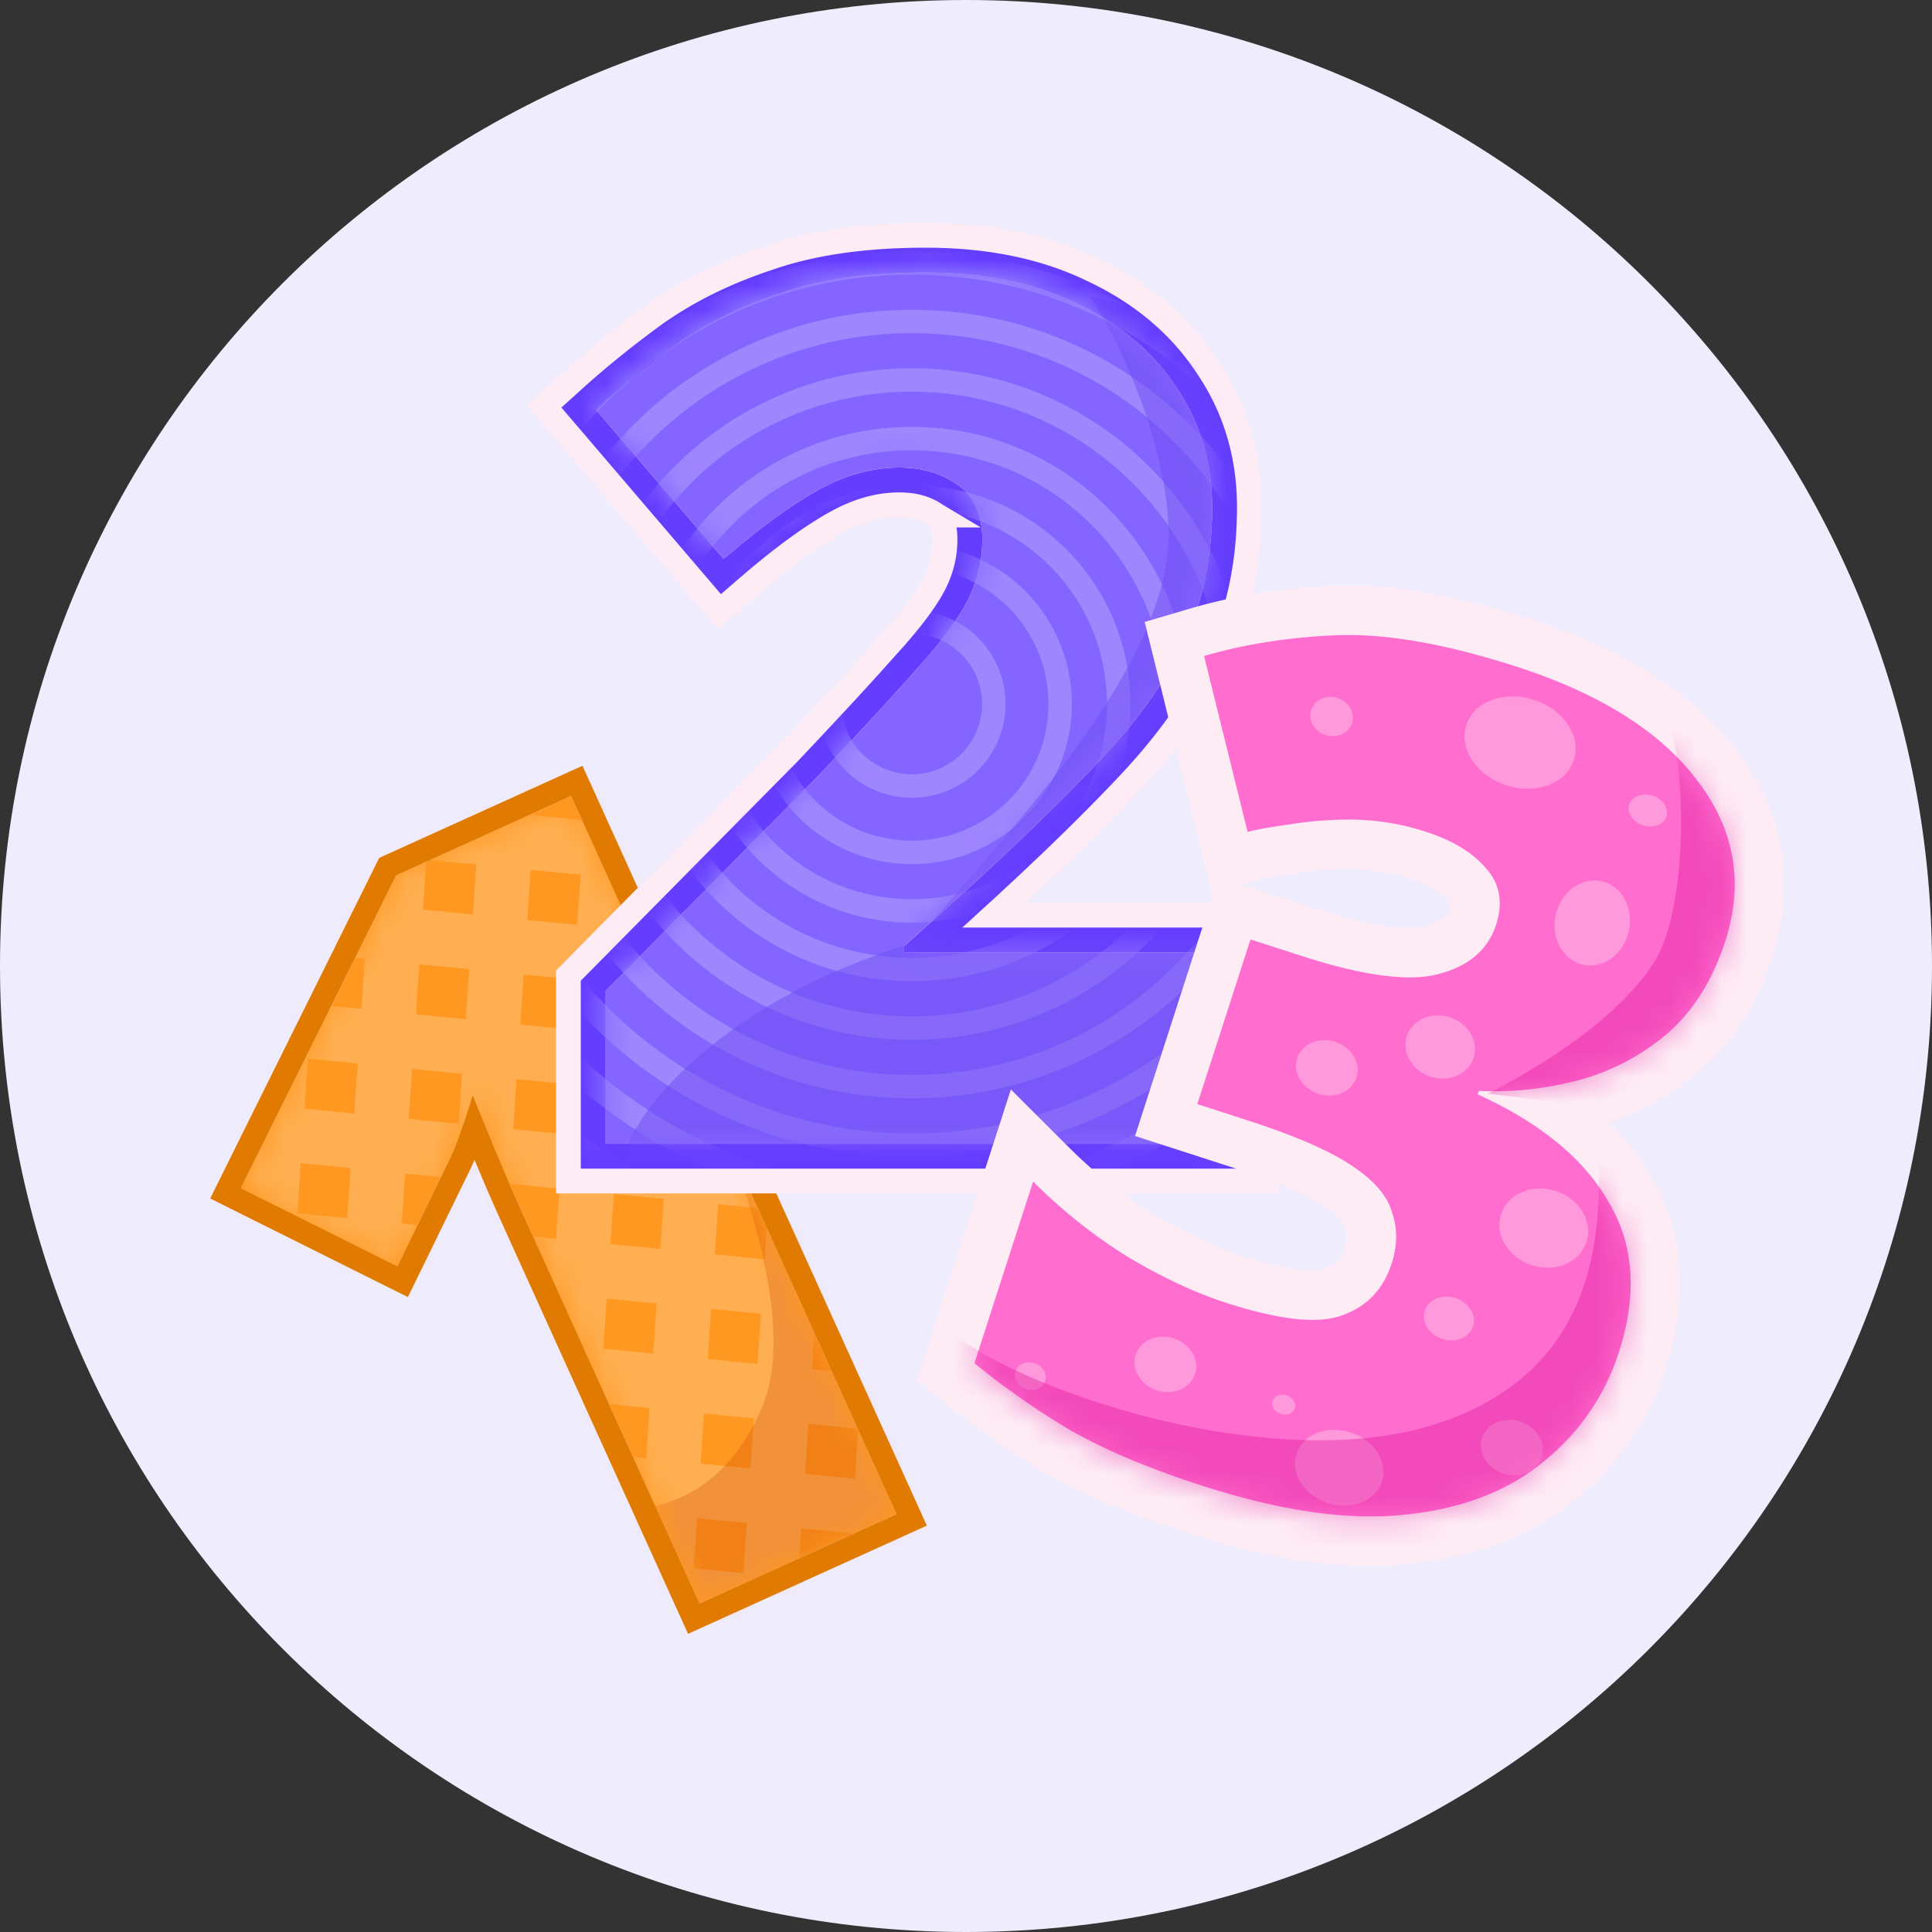 <?xml version="1.0" encoding="UTF-8"?>
<svg data-bbox="-12.362 0 90.362 88.843" viewBox="0 0 78 78" height="78" width="78" xmlns="http://www.w3.org/2000/svg" data-type="ugc">
    <rect x="0" y="0" width="78" height="78" fill="#333333" stroke="none"/>
    <g>
        <path fill="#EFECFE" d="M78 39c0 21.54-17.46 39-39 39S0 60.54 0 39 17.46 0 39 0s39 17.46 39 39z"/>
        <path fill="#FF9820" d="m36.198 61.133-7.96 3.608-6.497-14.336-.662-1.462a83.629 83.629 0 0 1-1.027-2.374c-.366-.879-.688-1.662-.968-2.352a22.335 22.335 0 0 1-.496 1.498c-.136.42-.297.82-.485 1.199l-2.056 4.212-6.325-3.155 6.269-12.632 7.066-3.202 13.141 28.996Z"/>
        <mask height="33" width="28" y="32" x="9" maskUnits="userSpaceOnUse" style="mask-type:alpha" id="99ef14d6-8907-447a-b8f5-870ec402714f" fill="none">
            <path fill="#FF9820" d="m36.198 61.133-7.96 3.608-6.497-14.336-.662-1.462a83.629 83.629 0 0 1-1.027-2.374c-.366-.879-.688-1.662-.968-2.352a22.335 22.335 0 0 1-.496 1.498c-.136.42-.297.82-.485 1.199l-2.056 4.212-6.325-3.155 6.269-12.632 7.066-3.202 13.141 28.996Z"/>
        </mask>
        <g mask="url(#99ef14d6-8907-447a-b8f5-870ec402714f)">
            <path fill="#FFAF51" d="m-12.362 65.811.216-2.196 49.254 4.847-.216 2.196-49.254-4.847z"/>
            <path fill="#FFAF51" d="m-9.517 61.84.216-2.197 49.254 4.847-.216 2.196-49.254-4.847z"/>
            <path fill="#FFAF51" d="m-6.671 57.867.216-2.196 49.254 4.847-.216 2.196-49.254-4.847z"/>
            <path fill="#FFAF51" d="m-3.825 53.895.216-2.196 49.254 4.847-.216 2.196-49.254-4.847z"/>
            <path fill="#FFAF51" d="m-.98 49.923.217-2.196 49.254 4.847-.216 2.196-49.254-4.847z"/>
            <path fill="#FFAF51" d="m1.866 45.951.216-2.196 49.254 4.847-.216 2.196-49.254-4.847z"/>
            <path fill="#FFAF51" d="m4.712 41.98.216-2.197 49.254 4.847-.216 2.196-49.254-4.847z"/>
            <path fill="#FFAF51" d="m7.558 38.008.216-2.196 49.254 4.847-.216 2.196-49.254-4.847z"/>
            <path fill="#FFAF51" d="m10.403 34.035.216-2.196 49.254 4.847-.216 2.196-49.254-4.847z"/>
            <path fill="#FFAF51" d="m11.55 22.978 2.203.149-3.338 49.379-2.202-.149 3.338-49.38z"/>
            <path fill="#FFAF51" d="m15.608 25.7 2.202.149-3.338 49.379-2.202-.149 3.338-49.38z"/>
            <path fill="#FFAF51" d="m19.666 28.424 2.202.149-3.338 49.379-2.202-.149 3.338-49.38z"/>
            <path fill="#FFAF51" d="m23.722 31.147 2.202.149-3.338 49.379-2.202-.149 3.338-49.38z"/>
            <path fill="#FFAF51" d="m27.78 33.869 2.202.149-3.338 49.379-2.202-.149 3.338-49.38z"/>
            <path fill="#FFAF51" d="m31.837 36.592 2.202.149L30.7 86.12l-2.202-.149 3.338-49.38z"/>
            <path fill="#FFAF51" d="m35.894 39.315 2.202.149-3.338 49.379-2.202-.149 3.338-49.38z"/>
            <path fill-opacity=".3" fill="#CF4B00" d="M30.743 56.874c1.756-4.013-1.657-11.939-3.754-16.172l10.057 19.036-.5 1.657-9.49 4.3-2.084-4.596c1.078-.25 4.015-.211 5.771-4.225Z"/>
        </g>
        <path fill="#E17A00" d="m37.419 61.593-9.64 4.369-7.54-16.638a84.408 84.408 0 0 1-1.08-2.5 9.44 9.44 0 0 1-.228.497l-.001.002-2.462 5.044-7.982-3.981 6.824-13.751 8.206-3.719L37.42 61.593ZM18.103 46.914a8.8 8.8 0 0 0 .485-1.199l.053-.143c.146-.399.293-.85.443-1.354a258.79 258.79 0 0 0 .968 2.351c.365.879.708 1.67 1.027 2.374l7.16 15.798 7.959-3.607-13.141-28.997-7.066 3.203L9.72 47.97l6.326 3.155 2.056-4.212Z" clip-rule="evenodd" fill-rule="evenodd"/>
        <path stroke="#FEECF5" fill="#643EFF" d="M50.623 47.68h.5V36.948H40.14c2.177-1.988 4.004-3.767 5.474-5.335 1.57-1.673 2.774-3.374 3.57-5.109.85-1.812 1.257-3.83 1.257-6.025 0-2.096-.565-4.01-1.712-5.696-1.105-1.673-2.652-2.958-4.58-3.87C42.185 9.95 39.911 9.5 37.375 9.5c-2.404 0-4.52.286-6.31.904-1.704.558-3.23 1.3-4.563 2.236l-.005.003-.005.004-.005.004c-1.21.874-2.355 1.8-3.433 2.777l-.724.655-.36.327.316.369 6.44 7.533.327.382.38-.328.764-.66c1.382-1.194 2.56-2.047 3.54-2.595.91-.508 1.76-.731 2.57-.731.644 0 1.109.157 1.468.408l.01.006h-.001l.01.007.009.006a.627.627 0 0 1 .232.273c.063.139.118.357.118.71 0 .6-.137 1.18-.424 1.755-.298.596-.888 1.416-1.855 2.477l.37.337-.37-.337-.006.006-.005.006-.005.006c-.953 1.08-2.295 2.534-4.034 4.37l-8.732 8.832-.144.146v8.293h27.674ZM36 38.453v.5h13.116v6.724H24.954v-5.464l8.308-8.404.008-.008c1.748-1.846 3.112-3.323 4.09-4.43 1.014-1.114 1.745-2.091 2.163-2.928a5.87 5.87 0 0 0 .636-2.653c0-1.15-.385-2.076-1.238-2.647-.743-.518-1.622-.767-2.614-.767-1.198 0-2.383.335-3.547.986-1.04.581-2.204 1.418-3.49 2.501l-4.507-5.272a38.051 38.051 0 0 1 2.896-2.312c1.152-.809 2.498-1.467 4.043-1.972l.008-.003c1.519-.527 3.403-.798 5.666-.798 2.305 0 4.267.41 5.9 1.212l.007.003c1.643.775 2.896 1.835 3.78 3.175l.004.007c.912 1.337 1.37 2.857 1.37 4.576 0 1.945-.36 3.668-1.07 5.18l-.002.004c-.684 1.494-1.75 3.02-3.213 4.578-1.446 1.542-3.265 3.314-5.46 5.316h-.002l-2.524 2.282-.165.149v.464Z"/>
        <path fill="#8465FF" d="M49.617 46.176H24.454v-6.17l8.453-8.55c1.748-1.845 3.109-3.319 4.08-4.42 1.004-1.101 1.7-2.04 2.089-2.817a5.364 5.364 0 0 0 .583-2.43c0-1.036-.34-1.78-1.02-2.234-.648-.453-1.425-.68-2.332-.68-1.101 0-2.202.308-3.303.923s-2.364 1.538-3.79 2.769l-5.149-6.024a38.363 38.363 0 0 1 3.304-2.671c1.198-.842 2.59-1.523 4.177-2.04 1.587-.551 3.53-.827 5.83-.827 2.364 0 4.404.421 6.12 1.263 1.717.81 3.045 1.927 3.984 3.352.972 1.425 1.457 3.045 1.457 4.858 0 2.008-.372 3.805-1.117 5.392-.712 1.555-1.813 3.125-3.303 4.712-1.458 1.555-3.287 3.336-5.49 5.344l-2.526 2.283v.243h13.117v7.724Z"/>
        <mask height="37" width="26" y="10" x="24" maskUnits="userSpaceOnUse" style="mask-type:alpha" id="6f7e9879-96a4-4367-8cd9-17b54ab889ec" fill="none">
            <path fill="#8465FF" d="M49.64 46.066H24.477v-6.169l8.452-8.55c1.749-1.846 3.11-3.32 4.08-4.42 1.005-1.101 1.7-2.04 2.09-2.818a5.365 5.365 0 0 0 .582-2.429c0-1.036-.34-1.78-1.02-2.234-.647-.454-1.425-.68-2.331-.68-1.102 0-2.203.307-3.304.923-1.1.615-2.364 1.538-3.789 2.769l-5.15-6.024a38.332 38.332 0 0 1 3.304-2.672c1.199-.842 2.591-1.522 4.178-2.04 1.587-.55 3.53-.826 5.83-.826 2.363 0 4.404.421 6.12 1.263 1.717.81 3.044 1.927 3.983 3.352.972 1.425 1.458 3.044 1.458 4.858 0 2.008-.373 3.805-1.117 5.392-.713 1.554-1.814 3.125-3.304 4.712-1.457 1.555-3.287 3.336-5.49 5.343L36.525 38.1v.243H49.64v7.723Z"/>
        </mask>
        <g mask="url(#6f7e9879-96a4-4367-8cd9-17b54ab889ec)">
            <path stroke-width=".946" stroke="#9E86FF" d="M40.123 28.424a3.31 3.31 0 1 1-6.62 0 3.31 3.31 0 0 1 6.62 0z" fill="none"/>
            <path stroke-width=".946" stroke="#9E86FF" d="M42.802 28.424a5.989 5.989 0 1 1-11.978 0 5.989 5.989 0 0 1 11.978 0z" fill="none"/>
            <path stroke-width=".946" stroke="#9E86FF" d="M45.167 28.424a8.354 8.354 0 1 1-16.708 0 8.354 8.354 0 0 1 16.708 0z" fill="none"/>
            <path stroke-width=".946" stroke="#9E86FF" d="M47.531 28.424c0 5.92-4.799 10.718-10.718 10.718-5.92 0-10.718-4.799-10.718-10.718 0-5.92 4.799-10.718 10.718-10.718 5.92 0 10.718 4.799 10.718 10.718z" fill="none"/>
            <path stroke-width=".946" stroke="#9E86FF" d="M49.895 28.424c0 7.225-5.857 13.082-13.082 13.082-7.225 0-13.082-5.857-13.082-13.082 0-7.225 5.857-13.082 13.082-13.082 7.225 0 13.082 5.857 13.082 13.082z" fill="none"/>
            <path stroke-width=".946" stroke="#9E86FF" d="M52.259 28.424c0 8.53-6.915 15.446-15.446 15.446-8.53 0-15.446-6.915-15.446-15.446 0-8.53 6.915-15.446 15.446-15.446 8.53 0 15.446 6.915 15.446 15.446z" fill="none"/>
            <path stroke-width=".946" stroke="#9E86FF" d="M54.624 28.424c0 9.837-7.974 17.811-17.811 17.811s-17.811-7.974-17.811-17.811 7.974-17.811 17.811-17.811 17.811 7.974 17.811 17.811z" fill="none"/>
            <path stroke-width=".946" stroke="#9E86FF" d="M56.83 28.424c0 11.055-8.962 20.017-20.017 20.017s-20.017-8.962-20.017-20.017S25.758 8.407 36.813 8.407 56.83 17.369 56.83 28.424z" fill="none"/>
            <path stroke-width=".946" stroke="#9E86FF" d="M59.194 28.424c0 12.36-10.02 22.381-22.381 22.381-12.36 0-22.381-10.02-22.381-22.381 0-12.36 10.02-22.381 22.381-22.381 12.36 0 22.381 10.02 22.381 22.381z" fill="none"/>
            <path stroke-width=".946" stroke="#9E86FF" d="M61.559 28.424c0 13.667-11.08 24.746-24.746 24.746-13.667 0-24.746-11.08-24.746-24.746 0-13.667 11.08-24.746 24.746-24.746 13.667 0 24.746 11.08 24.746 24.746z" fill="none"/>
            <path stroke-width=".946" stroke="#9E86FF" d="M61.559 28.424c0 13.667-11.08 24.746-24.746 24.746-13.667 0-24.746-11.08-24.746-24.746 0-13.667 11.08-24.746 24.746-24.746 13.667 0 24.746 11.08 24.746 24.746z" fill="none"/>
            <path fill="#6E4CF4" d="M36.877 38.072c-6.961 2.037-11.19 6.36-11.723 8.728h25.932v-9.083c-1.954-1.184-6.927-1.776-14.21.355Z" opacity=".5"/>
            <path fill="#6E4CF4" d="M47.179 21.376c-.124-3.846-2.25-8.112-3.198-9.414l4.086.888 3.907 3.73-2.131 10.48-4.973 9.058-7.993 1.954c3.552-4.204 10.48-11.19 10.302-16.696Z" opacity=".5"/>
        </g>
        <mask fill="#000000" height="47.284" width="40.841" y="20.256" x="34.81" maskUnits="userSpaceOnUse" id="40e78ed6-54d9-4454-9e18-356942b84d0e">
            <path fill="#ffffff" d="M75.651 20.256V67.54H34.81V20.256h40.841z"/>
            <path d="m67.998 42.453-.005.005a10.222 10.222 0 0 1-3.926 2.095h-.003l-.003.002c-.409.112-.823.206-1.242.28 1.283.914 2.287 1.97 2.98 3.181 1.207 2.015 1.328 4.343.511 6.87a10.236 10.236 0 0 1-3.368 4.897c-1.616 1.343-3.682 2.11-6.13 2.361-2.461.264-5.335-.165-8.59-1.216-2.15-.694-3.97-1.454-5.445-2.286l-.009-.005-.008-.005a32.431 32.431 0 0 1-4.05-2.823l-.527-.43 3.078-9.534 1.153 1.15a20.287 20.287 0 0 0 3.68 2.925c1.337.789 2.573 1.36 3.709 1.727 1.046.338 1.91.535 2.602.61.702.075 1.159.016 1.436-.089l.008-.003.01-.004c.688-.246 1.133-.7 1.378-1.458.178-.552.168-1.017.02-1.433l-.01-.03-.01-.032c-.094-.335-.42-.799-1.249-1.34l-.003-.003-.004-.002c-.773-.514-2.061-1.083-3.93-1.686l-2.967-.958 2.76-8.546 3.012.973c2.49.804 4.087.954 4.967.712l.007-.002.007-.001c.957-.25 1.414-.709 1.615-1.33.195-.604.09-.973-.185-1.283l-.01-.013-.011-.012c-.376-.454-1.005-.87-1.99-1.188a8.867 8.867 0 0 0-2.631-.443 13.99 13.99 0 0 0-2.368.177l-.018.004-.02.002c-.726.096-1.252.192-1.599.282l-.976.254-2.23-9.005.916-.27c1.73-.508 3.607-.8 5.627-.882h.006c2.139-.075 4.673.383 7.576 1.32 3.474 1.123 6.108 2.739 7.766 4.923 1.718 2.234 2.161 4.74 1.3 7.408-.549 1.697-1.407 3.098-2.602 4.15l-.005.005ZM54.631 33.09a9.86 9.86 0 0 1 2.93.491c1.1.355 1.918.856 2.453 1.5.544.615.673 1.366.386 2.252-.325 1.009-1.096 1.671-2.312 1.988-1.186.326-3.032.084-5.538-.726l-2.064-.666-2.147 6.648 2.018.652c1.895.612 3.287 1.213 4.176 1.805.92.6 1.475 1.235 1.664 1.904.23.648.226 1.339-.011 2.072-.336 1.04-1 1.737-1.992 2.091-.962.365-2.528.197-4.698-.504-1.223-.395-2.529-1.003-3.918-1.823a20.958 20.958 0 0 1-3.067-2.31 22.62 22.62 0 0 1-.801-.762l-2.37 7.336a31.446 31.446 0 0 0 3.927 2.737c1.399.79 3.153 1.524 5.262 2.206 3.18 1.026 5.905 1.417 8.178 1.173 2.304-.235 4.172-.949 5.603-2.14a9.241 9.241 0 0 0 3.052-4.433c.75-2.323.61-4.343-.423-6.06-.764-1.34-1.986-2.506-3.664-3.5a17.142 17.142 0 0 0-1.58-.822l-.038-.017.044-.138.018.001c.608.024 1.204.01 1.788-.04a12.806 12.806 0 0 0 2.289-.41 9.226 9.226 0 0 0 3.548-1.893c1.038-.913 1.808-2.15 2.312-3.709.76-2.353.379-4.519-1.143-6.495-1.491-1.967-3.918-3.494-7.28-4.58-2.843-.918-5.255-1.342-7.235-1.273-1.95.08-3.745.36-5.386.843l1.758 7.1.141-.036c.393-.093.92-.183 1.577-.27.751-.13 1.599-.193 2.543-.192Z" clip-rule="evenodd" fill-rule="evenodd"/>
        </mask>
        <path fill="#E734A9" d="m67.998 42.453-.005.005a10.222 10.222 0 0 1-3.926 2.095h-.003l-.003.002c-.409.112-.823.206-1.242.28 1.283.914 2.287 1.97 2.98 3.181 1.207 2.015 1.328 4.343.511 6.87a10.236 10.236 0 0 1-3.368 4.897c-1.616 1.343-3.682 2.11-6.13 2.361-2.461.264-5.335-.165-8.59-1.216-2.15-.694-3.97-1.454-5.445-2.286l-.009-.005-.008-.005a32.431 32.431 0 0 1-4.05-2.823l-.527-.43 3.078-9.534 1.153 1.15a20.287 20.287 0 0 0 3.68 2.925c1.337.789 2.573 1.36 3.709 1.727 1.046.338 1.91.535 2.602.61.702.075 1.159.016 1.436-.089l.008-.003.01-.004c.688-.246 1.133-.7 1.378-1.458.178-.552.168-1.017.02-1.433l-.01-.03-.01-.032c-.094-.335-.42-.799-1.249-1.34l-.003-.003-.004-.002c-.773-.514-2.061-1.083-3.93-1.686l-2.967-.958 2.76-8.546 3.012.973c2.49.804 4.087.954 4.967.712l.007-.002.007-.001c.957-.25 1.414-.709 1.615-1.33.195-.604.09-.973-.185-1.283l-.01-.013-.011-.012c-.376-.454-1.005-.87-1.99-1.188a8.867 8.867 0 0 0-2.631-.443 13.99 13.99 0 0 0-2.368.177l-.018.004-.02.002c-.726.096-1.252.192-1.599.282l-.976.254-2.23-9.005.916-.27c1.73-.508 3.607-.8 5.627-.882h.006c2.139-.075 4.673.383 7.576 1.32 3.474 1.123 6.108 2.739 7.766 4.923 1.718 2.234 2.161 4.74 1.3 7.408-.549 1.697-1.407 3.098-2.602 4.15l-.005.005ZM54.631 33.09a9.86 9.86 0 0 1 2.93.491c1.1.355 1.918.856 2.453 1.5.544.615.673 1.366.386 2.252-.325 1.009-1.096 1.671-2.312 1.988-1.186.326-3.032.084-5.538-.726l-2.064-.666-2.147 6.648 2.018.652c1.895.612 3.287 1.213 4.176 1.805.92.6 1.475 1.235 1.664 1.904.23.648.226 1.339-.011 2.072-.336 1.04-1 1.737-1.992 2.091-.962.365-2.528.197-4.698-.504-1.223-.395-2.529-1.003-3.918-1.823a20.958 20.958 0 0 1-3.067-2.31 22.62 22.62 0 0 1-.801-.762l-2.37 7.336a31.446 31.446 0 0 0 3.927 2.737c1.399.79 3.153 1.524 5.262 2.206 3.18 1.026 5.905 1.417 8.178 1.173 2.304-.235 4.172-.949 5.603-2.14a9.241 9.241 0 0 0 3.052-4.433c.75-2.323.61-4.343-.423-6.06-.764-1.34-1.986-2.506-3.664-3.5a17.142 17.142 0 0 0-1.58-.822l-.038-.017.044-.138.018.001c.608.024 1.204.01 1.788-.04a12.806 12.806 0 0 0 2.289-.41 9.226 9.226 0 0 0 3.548-1.893c1.038-.913 1.808-2.15 2.312-3.709.76-2.353.379-4.519-1.143-6.495-1.491-1.967-3.918-3.494-7.28-4.58-2.843-.918-5.255-1.342-7.235-1.273-1.95.08-3.745.36-5.386.843l1.758 7.1.141-.036c.393-.093.92-.183 1.577-.27.751-.13 1.599-.193 2.543-.192Z" clip-rule="evenodd" fill-rule="evenodd"/>
        <path mask="url(#40e78ed6-54d9-4454-9e18-356942b84d0e)" fill="#FEECF5" d="m67.993 42.458-.651-.759.651.759Zm.005-.005.652.76.009-.009-.66-.75Zm-3.93 2.1-.273-.962.272.962Zm-.004 0 .266.965.007-.002-.273-.962Zm-.003.002-.266-.965.266.965Zm-1.242.28-.174-.985-2.349.416 1.943 1.383.58-.814Zm2.98 3.181-.867.497.004.008.006.009.858-.514Zm-2.857 11.767-.629-.777-.01.008.64.77Zm-6.13 2.361-.102-.995h-.006l.107.995Zm-14.035-3.502.491-.87v-.001l-.491.871Zm-.009-.005-.508.861.009.006.008.004.491-.87Zm-.008-.005-.508.861.508-.86Zm-4.05-2.823-.634.774.633-.774Zm-.527-.43-.952-.308-.21.65.529.432.633-.774Zm3.078-9.534.707-.707-1.156-1.154-.502 1.554.951.307Zm1.153 1.15.706-.707-.706.708Zm3.68 2.925-.526.85.009.006.008.005.508-.861Zm6.31 2.336.107-.994-.106.994Zm1.437-.088-.355-.935.355.935Zm.008-.003-.336-.942-.01.003-.008.004.355.935Zm.01-.004-.337-.941.336.941Zm1.398-2.891.943-.334-.943.334Zm-.01-.03-.963.271.009.032.01.03.943-.334Zm-.01-.032.963-.272-.963.272Zm-1.249-1.34.547-.838-.547.837Zm-.003-.003-.554.833.008.005.546-.838Zm-.004-.002.554-.833-.553.833Zm-6.897-2.644-.952-.308-.307.952.952.307.307-.951Zm2.76-8.546.307-.952-.951-.307-.308.952.952.307Zm7.98 1.685-.266-.964.265.964Zm.006-.002-.252-.967-.013.003.265.964Zm.007-.001-.252-.968.252.968Zm1.43-2.613.749-.663-.749.663Zm-.01-.013-.77.638.01.013.01.012.75-.663Zm-.011-.012-.77.638.77-.638Zm-4.621-1.63.012-1h-.011l-.001 1Zm-2.368.176-.17-.985.17.985Zm-.018.004.131.99.019-.002.019-.003-.17-.986Zm-.02.002-.13-.991h-.001l.132.991Zm-1.599.282.252.968-.252-.968Zm-.976.254-.97.24.243.982.979-.254-.252-.968Zm-2.23-9.005-.282-.96-.918.27.23.93.97-.24Zm.916-.27-.282-.959.282.96Zm5.627-.882.04 1h.001l-.04-1Zm.003 0-.035-1h-.006l.041 1Zm.003 0 .035 1-.035-1Zm15.342 6.243-.797.605.005.005.792-.61ZM68.003 42.45l.66.75-.66-.75ZM54.63 33.09l.012-1h-.01l-.002 1Zm5.383 1.99-.77.639.01.012.01.013.75-.663Zm-1.926 4.24-.252-.968-.014.003.266.965Zm-7.602-1.392.308-.952-.952-.307-.307.952.951.307Zm-2.147 6.648-.951-.307-.308.952.952.307.307-.952Zm6.194 2.457-.553.832.006.005.547-.837Zm1.664 1.904-.963.272.01.031.01.03.943-.333ZM54.194 53.1l-.337-.941-.009.003-.008.003.354.935Zm-8.616-2.327-.525.852.009.005.008.005.508-.862Zm-3.067-2.31.671-.741-.67.741Zm-.801-.762.706-.708-1.156-1.154-.502 1.555.952.307Zm-2.37 7.336-.951-.307-.21.65.528.432.633-.775Zm3.927 2.737-.509.861.009.005.008.005.492-.871Zm13.44 3.379-.101-.995H56.6l.107.995Zm5.603-2.14-.629-.778-.005.005-.006.004.64.769Zm2.63-10.493-.87.495.006.01.006.01.857-.515Zm-3.665-3.5.509-.86-.51.86Zm-1.58-.822-.417.91.417-.91Zm-.038-.017-.952-.307-.273.847.81.37.415-.91Zm.044-.138.04-.999-.758-.03-.233.722.951.307Zm.018.001-.039 1 .04-1Zm1.788-.04.087.995-.087-.996Zm2.289-.41.266.964.006-.002-.272-.962Zm3.548-1.893.652.759.009-.008-.661-.75Zm1.169-10.204-.797.604.005.006.792-.61Zm-14.515-5.853-.035-1-.006.001.04 1Zm-5.386.843-.282-.96-.92.27.23.93.972-.24Zm1.9 7.064.229.974-.23-.974Zm1.576-.27.132.991.019-.002.019-.004-.17-.985Zm16.557 9.935.005-.004-1.304-1.517-.004.004 1.303 1.517Zm-4.306 2.3a11.221 11.221 0 0 0 4.306-2.3l-1.303-1.517a9.221 9.221 0 0 1-3.547 1.892l.544 1.924Zm-.002 0 .003-.001-.546-1.924h-.003l.546 1.925Zm-.01.003.002-.001-.53-1.928h-.004l.531 1.929Zm-1.334.3c.45-.08.895-.18 1.334-.3l-.532-1.928c-.378.104-.761.19-1.15.26l.348 1.968Zm3.674 1.7c-.777-1.358-1.889-2.516-3.268-3.499l-1.16 1.63c1.187.845 2.084 1.799 2.693 2.863l1.735-.994Zm.595 7.675c.884-2.736.783-5.375-.605-7.692l-1.715 1.028c1.026 1.714 1.166 3.73.417 6.05l1.903.614Zm-3.69 5.367a11.237 11.237 0 0 0 3.69-5.367l-1.903-.615a9.238 9.238 0 0 1-3.046 4.427l1.258 1.555Zm-6.66 2.578c2.599-.266 4.867-1.089 6.67-2.587l-1.279-1.538c-1.43 1.189-3.294 1.9-5.593 2.135l.203 1.99Zm-8.997-1.26c3.332 1.077 6.354 1.544 9.003 1.26l-.214-1.99c-2.272.245-4.996-.146-8.174-1.172l-.615 1.903Zm-5.63-2.366c1.55.875 3.438 1.659 5.63 2.367l.615-1.903c-2.109-.681-3.863-1.417-5.262-2.206l-.983 1.742Zm-.008-.005.009.005.982-1.742-.008-.005-.983 1.742Zm-.025-.015.008.005 1.017-1.722-.009-.005-1.016 1.722Zm-4.176-2.91c1.309 1.07 2.7 2.04 4.176 2.91l1.016-1.722a31.429 31.429 0 0 1-3.926-2.736l-1.266 1.548Zm-.526-.43.526.43 1.266-1.548-.526-.43-1.266 1.548Zm5.57-9.865-1.152-1.15-1.413 1.415 1.152 1.15 1.413-1.415Zm3.498 2.78a19.287 19.287 0 0 1-3.498-2.78l-1.413 1.415a21.286 21.286 0 0 0 3.861 3.068l1.05-1.702Zm3.492 1.628c-1.05-.34-2.219-.877-3.509-1.638l-1.016 1.723c1.386.818 2.69 1.424 3.91 1.818l.615-1.903Zm2.401.566c-.6-.065-1.394-.241-2.401-.566l-.615 1.903c1.085.35 2.02.568 2.803.652l.213-1.989Zm.975-.029c-.072.028-.353.096-.974.03l-.214 1.988c.783.084 1.416.035 1.897-.148l-.709-1.87Zm.01-.003-.01.003.709 1.87.009-.003-.709-1.87Zm.026-.01-.01.003.674 1.883.01-.003-.674-1.883Zm.764-.824c-.154.474-.38.687-.764.824l.673 1.883c.993-.355 1.658-1.052 1.994-2.093l-1.904-.614Zm.029-.792c.065.185.09.422-.03.792l1.904.614c.237-.734.24-1.426.01-2.074l-1.884.668Zm-.011-.03.01.03 1.886-.668-.011-.03-1.885.667Zm-.029-.094.01.031 1.924-.544-.01-.03-1.924.543Zm-.834-.776c.358.234.571.428.694.569.122.14.142.212.14.207l1.925-.544c-.19-.669-.744-1.304-1.665-1.906l-1.094 1.674Zm-.002-.001.003.002 1.092-1.676-.003-.002-1.092 1.676Zm-.011-.008.003.003 1.108-1.666-.004-.002-1.107 1.665Zm-3.685-1.567c1.844.596 3.027 1.13 3.685 1.568l1.107-1.666c-.89-.591-2.282-1.193-4.177-1.805l-.615 1.903Zm7.815-9.734c-.258.071-.728.108-1.484.009-.743-.098-1.704-.32-2.91-.709l-.615 1.903c1.283.415 2.366.67 3.264.789.885.116 1.654.107 2.275-.063l-.53-1.929Zm.007-.002-.007.002.53 1.929.007-.002-.53-1.929Zm.02-.005-.007.002.504 1.935.007-.001-.504-1.936Zm.915-.668a.737.737 0 0 1-.225.354c-.114.097-.316.217-.69.314l.503 1.936c.584-.152 1.089-.387 1.493-.736a2.73 2.73 0 0 0 .822-1.254L58.5 36.72Zm.019-.315a.24.24 0 0 1 .033.044c0 .002 0 0 0 0l-.001-.002s.003.019-.001.061a1.08 1.08 0 0 1-.05.212l1.903.614c.131-.405.19-.819.118-1.232a2.06 2.06 0 0 0-.505-1.022l-1.497 1.325Zm-.011-.012.01.013 1.498-1.326-.011-.013-1.497 1.326Zm-.032-.038.01.013 1.54-1.275-.01-.013-1.54 1.276Zm-1.528-.874c.871.282 1.311.613 1.528.875l1.54-1.276c-.535-.646-1.352-1.146-2.453-1.502l-.615 1.903Zm-2.335-.394c.762.01 1.539.137 2.335.394l.614-1.903a9.864 9.864 0 0 0-2.925-.49l-.024 2Zm-2.187.163a13.014 13.014 0 0 1 2.198-.163l.002-2a14.991 14.991 0 0 0-2.538.192l.338 1.97Zm-.018.003.019-.003-.34-1.971-.018.003.339 1.971Zm-.057.008.02-.002-.264-1.983-.019.003.263 1.982Zm-1.48.259c.29-.075.768-.164 1.48-.259l-.263-1.982c-.74.098-1.314.2-1.72.305l.504 1.936Zm-.975.254.976-.254-.503-1.936-.976.254.503 1.936ZM48.048 24.57l-.916.27.565 1.918.915-.27-.564-1.918Zm5.869-.922c-2.09.085-4.05.387-5.869.922l.564 1.919c1.641-.483 3.436-.763 5.386-.843l-.081-1.998Zm.002 0h-.002l.081 1.998h.003l-.082-1.998Zm.009 0h-.003l.07 1.998h.003l-.07-1.998Zm7.918 1.368c-2.963-.957-5.62-1.449-7.918-1.369l.07 2c1.98-.07 4.39.354 7.233 1.272l.615-1.903Zm8.256 5.27c-1.825-2.404-4.667-4.11-8.256-5.27l-.615 1.903c3.361 1.086 5.786 2.61 7.277 4.576l1.594-1.21Zm1.454 8.319c.964-2.985.459-5.833-1.458-8.325l-1.585 1.22c1.52 1.975 1.9 4.139 1.14 6.49l1.903.615ZM68.664 43.2c1.353-1.192 2.299-2.757 2.892-4.594l-1.903-.615c-.504 1.559-1.274 2.795-2.311 3.708l1.322 1.501Zm-.005.004.004-.004-1.321-1.501-.004.004 1.32 1.501Zm-10.79-10.576a10.86 10.86 0 0 0-3.226-.539l-.023 2c.87.01 1.747.156 2.634.443l.615-1.904Zm2.915 1.815c-.694-.837-1.7-1.422-2.915-1.815l-.615 1.904c.986.318 1.614.734 1.99 1.187l1.54-1.276Zm.568 3.197c.377-1.17.224-2.303-.59-3.222l-1.497 1.326c.274.31.379.677.184 1.281l1.903.615Zm-3.013 2.647c1.476-.383 2.561-1.249 3.013-2.647l-1.903-.615c-.2.619-.657 1.078-1.613 1.327l.503 1.935Zm-6.097-.741c2.523.815 4.619 1.148 6.11.738l-.53-1.929c-.878.242-2.475.092-4.965-.712l-.615 1.903Zm2.845 6.654c-1.005-.668-2.502-1.303-4.423-1.924l-.615 1.903c1.87.604 3.157 1.172 3.93 1.686l1.108-1.665Zm2.072 2.465c-.284-1.003-1.068-1.81-2.079-2.47l-1.094 1.675c.83.541 1.154 1.005 1.248 1.339l1.925-.544Zm-.022 2.652c.296-.916.314-1.834.002-2.714l-1.885.668c.148.416.158.88-.02 1.431l1.903.615Zm-2.606 2.725c1.296-.464 2.18-1.403 2.606-2.725l-1.903-.615c-.244.756-.689 1.21-1.377 1.457l.674 1.883Zm-5.342-.495c1.124.363 2.129.6 3.002.695.864.093 1.672.053 2.357-.207l-.709-1.87c-.276.105-.732.164-1.434.088-.692-.074-1.555-.271-2.602-.609l-.614 1.903Zm-4.12-1.912c1.438.848 2.812 1.49 4.12 1.912l.614-1.903c-1.137-.367-2.375-.94-3.716-1.732l-1.017 1.723Zm-3.229-2.43a21.958 21.958 0 0 0 3.213 2.42l1.05-1.703a19.953 19.953 0 0 1-2.92-2.2l-1.343 1.483Zm-.837-.796c.274.274.553.539.837.796l1.342-1.483c-.26-.235-.514-.477-.766-.729l-1.413 1.416Zm2.772 8.504a30.44 30.44 0 0 1-3.802-2.65l-1.266 1.549a32.446 32.446 0 0 0 4.051 2.823l1.017-1.722Zm5.061 2.115c-2.067-.668-3.755-1.378-5.078-2.125l-.983 1.742c1.475.832 3.296 1.592 5.447 2.286l.614-1.903Zm7.764 1.13c-2.084.225-4.662-.128-7.764-1.13l-.614 1.903c3.256 1.052 6.13 1.48 8.592 1.216l-.214-1.989Zm5.07-1.914c-1.245 1.037-2.91 1.694-5.064 1.914l.203 1.99c2.453-.25 4.523-1.02 6.14-2.367l-1.279-1.537Zm2.74-3.971a8.24 8.24 0 0 1-2.729 3.962l1.258 1.555a10.241 10.241 0 0 0 3.374-4.902l-1.903-.615Zm-.328-5.238c.851 1.416 1.01 3.124.328 5.238l1.903.615c.818-2.533.696-4.865-.517-6.883l-1.714 1.03Zm-3.316-3.154c1.568.928 2.646 1.98 3.305 3.134l1.737-.99c-.87-1.526-2.235-2.807-4.024-3.865l-1.018 1.721Zm-1.488-.774c.537.246 1.032.505 1.488.774l1.018-1.721a18.142 18.142 0 0 0-1.672-.87l-.834 1.817Zm-.036-.016.036.016.834-1.818-.04-.018-.83 1.82Zm-.492-1.355-.045.138 1.904.614.044-.137-1.903-.615Zm1.008-.691h-.017l-.08 1.997.02.001.077-1.998Zm1.661-.038c-.54.047-1.093.06-1.66.038l-.079 1.998c.649.026 1.287.011 1.914-.044l-.175-1.992Zm2.111-.377c-.68.187-1.384.313-2.11.377l.174 1.992c.844-.074 1.667-.22 2.468-.441l-.532-1.928Zm3.162-1.687a8.225 8.225 0 0 1-3.168 1.688l.544 1.925a10.226 10.226 0 0 0 3.928-2.096l-1.304-1.517Zm2.012-3.258c-.458 1.42-1.141 2.491-2.021 3.266l1.322 1.5c1.196-1.052 2.054-2.453 2.602-4.151l-1.903-.615Zm-.983-5.578c1.323 1.718 1.641 3.54.983 5.578l1.903.615c.863-2.67.42-5.178-1.302-7.413l-1.584 1.22Zm-6.796-4.238c3.248 1.049 5.466 2.485 6.791 4.232l1.594-1.209c-1.658-2.186-4.294-3.803-7.77-4.926l-.615 1.903Zm-6.892-1.226c1.82-.063 4.11.327 6.892 1.226l.615-1.903c-2.903-.938-5.438-1.396-7.577-1.321l.07 1.998Zm-5.14.803c1.553-.456 3.266-.726 5.145-.803l-.08-1.998c-2.021.082-3.899.374-5.628.883l.564 1.918Zm1.195 5.18c-.678 1.242.563 1.92.563 1.92s-1.241-.678-.563-1.92l.563 1.92c.678-1.241-.563-1.92-.563-1.92s1.241.679.563 1.92l-.563-1.92Zm.193-.048-.163.04.503 1.936.12-.03-.46-1.946Zm1.676-.289a17.71 17.71 0 0 0-1.676.29l.46 1.946a15.81 15.81 0 0 1 1.48-.253l-.264-1.983Zm2.676-.2a15.978 15.978 0 0 0-2.714.206l.339 1.971a14.012 14.012 0 0 1 2.372-.177l.003-2ZM40.31 45.538l-3.08 9.532 1.903.615 3.079-9.533-1.903-.615Zm6.467.632 2.966.958.614-1.903-2.966-.958-.614 1.903Zm2.115-9.804-2.76 8.545 1.904.615 2.76-8.546-1.904-.614Zm4.271.328-3.012-.973-.614 1.904 3.012.972.614-1.903Zm-6.72-10.654 2.23 9.005 1.942-.48-2.23-9.005-1.941.48Zm3.736 12.84 2.063.666.615-1.903-2.063-.667-.615 1.904Zm-.888 6.004 2.147-6.649-1.903-.614-2.147 6.648 1.903.615Zm1.373-.608-2.017-.651-.615 1.903 2.017.651.615-1.903ZM40.292 55.345l2.37-7.337-1.904-.614-2.37 7.336 1.904.615ZM51.34 33.346l-1.758-7.1-1.941.481 1.758 7.1 1.941-.481Z"/>
        <path fill="#FF6DCE" d="M69.656 37.992c-.504 1.56-1.274 2.796-2.312 3.71a9.225 9.225 0 0 1-3.548 1.892 13.306 13.306 0 0 1-4.095.45l-.044.137c2.53 1.155 4.29 2.6 5.282 4.339 1.032 1.717 1.173 3.737.423 6.06a9.241 9.241 0 0 1-3.052 4.433c-1.431 1.191-3.299 1.905-5.602 2.14-2.274.244-5-.147-8.179-1.173-2.109-.681-3.863-1.417-5.262-2.206a31.447 31.447 0 0 1-3.927-2.737l2.37-7.336a21.286 21.286 0 0 0 3.868 3.072c1.39.82 2.695 1.428 3.918 1.823 2.17.7 3.736.869 4.698.504.992-.354 1.656-1.051 1.992-2.09.237-.734.24-1.425.01-2.073-.188-.669-.743-1.303-1.663-1.904-.889-.591-2.281-1.193-4.176-1.805l-2.018-.652 2.147-6.648 2.064.666c2.506.81 4.352 1.052 5.538.726 1.216-.316 1.987-.979 2.313-1.988.286-.886.157-1.637-.387-2.251-.535-.645-1.352-1.146-2.452-1.501a9.86 9.86 0 0 0-2.93-.49 14.993 14.993 0 0 0-2.543.19c-.741.1-1.314.201-1.72.306l-1.757-7.099c1.64-.483 3.436-.764 5.386-.843 1.98-.07 4.392.355 7.234 1.273 3.363 1.086 5.79 2.613 7.281 4.58 1.522 1.976 1.903 4.142 1.143 6.495Z"/>
        <mask height="37" width="31" y="25" x="39" maskUnits="userSpaceOnUse" style="mask-type:alpha" id="ad06296f-8533-4d88-b04a-8c9a25fc8560" fill="none">
            <path fill="#FF6DCE" d="M69.614 38.121c-.503 1.56-1.274 2.796-2.312 3.71a9.227 9.227 0 0 1-3.547 1.892 13.306 13.306 0 0 1-4.095.45l-.044.137c2.53 1.155 4.29 2.601 5.282 4.339 1.032 1.717 1.172 3.737.422 6.06a9.241 9.241 0 0 1-3.051 4.433c-1.432 1.191-3.3 1.905-5.603 2.14-2.273.245-5-.146-8.178-1.173-2.11-.681-3.864-1.417-5.263-2.206a31.44 31.44 0 0 1-3.926-2.736l2.37-7.337a21.281 21.281 0 0 0 3.868 3.073c1.39.82 2.695 1.427 3.918 1.822 2.17.7 3.736.869 4.698.504.992-.354 1.656-1.051 1.991-2.09.237-.734.241-1.425.011-2.073-.189-.669-.743-1.303-1.663-1.904-.89-.591-2.282-1.193-4.177-1.805l-2.017-.651 2.147-6.649 2.063.666c2.507.81 4.353 1.052 5.538.726 1.216-.316 1.987-.979 2.313-1.987.286-.887.157-1.638-.387-2.252-.534-.645-1.352-1.145-2.452-1.5a9.86 9.86 0 0 0-2.93-.492 14.982 14.982 0 0 0-2.543.192c-.74.098-1.314.2-1.719.306l-1.758-7.1c1.641-.482 3.437-.763 5.386-.843 1.98-.069 4.392.355 7.235 1.274 3.362 1.085 5.79 2.612 7.28 4.579 1.522 1.976 1.903 4.142 1.143 6.495Z"/>
        </mask>
        <g mask="url(#ad06296f-8533-4d88-b04a-8c9a25fc8560)">
            <path fill="#FF99DC" d="M54.584 29.193c-.134.415-.612.631-1.067.484-.456-.147-.717-.602-.583-1.016.134-.415.612-.631 1.067-.484.456.147.717.602.583 1.016z"/>
            <path fill="#FF99DC" d="M64.657 35.575c.815.18 1.31 1.081 1.105 2.013-.206.932-1.033 1.542-1.849 1.363-.815-.18-1.31-1.081-1.105-2.013.206-.932 1.033-1.542 1.849-1.363z"/>
            <path fill="#FF99DC" d="M59.473 53.547c-.147.456-.703.684-1.241.51-.54-.174-.857-.684-.71-1.14.148-.456.704-.684 1.242-.51.54.174.857.684.71 1.14z"/>
            <path fill="#FF99DC" d="M42.197 55.753c-.094.29-.438.438-.77.331-.33-.107-.523-.428-.43-.719.094-.29.439-.438.77-.331.331.107.524.429.43.719z"/>
            <path fill="#FF99DC" d="M52.276 56.854c-.066.207-.322.31-.57.23-.25-.08-.397-.313-.33-.52.067-.207.323-.31.571-.23.249.08.396.313.33.52z"/>
            <path fill="#FF99DC" d="M64.051 50.14c-.267.828-1.257 1.25-2.21.943-.952-.308-1.508-1.229-1.24-2.057.267-.828 1.257-1.25 2.21-.943.952.308 1.508 1.229 1.24 2.057z"/>
            <path fill="#FF99DC" d="M48.25 55.472c-.186.58-.875.876-1.538.662-.663-.214-1.048-.858-.861-1.437.187-.58.876-.876 1.539-.662.663.214 1.048.857.86 1.437z"/>
            <path fill="#FF99DC" d="M55.793 59.813c-.254.787-1.232 1.175-2.185.868-.953-.308-1.52-1.195-1.265-1.982.254-.787 1.232-1.175 2.185-.868.953.308 1.52 1.195 1.265 1.982z"/>
            <path fill="#FF99DC" d="M62.239 58.83c-.187.58-.876.876-1.539.662-.663-.214-1.048-.858-.861-1.438.187-.58.876-.876 1.539-.662.663.214 1.048.858.861 1.438z"/>
            <path fill="#FF99DC" d="M54.768 43.498c-.187.58-.876.876-1.539.662-.663-.214-1.048-.858-.861-1.438.187-.58.876-.876 1.539-.662.663.214 1.048.858.861 1.438z"/>
            <path fill="#FF99DC" d="M59.496 42.706c-.214.663-.992 1.005-1.738.764-.745-.24-1.176-.973-.962-1.636.214-.663.992-1.005 1.738-.764.745.24 1.176.973.962 1.636z"/>
            <path fill="#FF99DC" d="M67.28 32.963c-.107.331-.53.491-.944.358-.414-.134-.663-.511-.556-.842.107-.331.53-.491.944-.358.414.134.663.511.556.842z"/>
            <path fill="#FF99DC" d="M63.544 30.68c-.307.953-1.53 1.411-2.731 1.023-1.201-.388-1.925-1.474-1.617-2.427.307-.953 1.53-1.411 2.731-1.023 1.201.388 1.925 1.474 1.617 2.427z"/>
            <path fill="#E2179D" d="M66.73 38.93c1.484-2.212 1.29-8.129.682-9.554l6.492 3.219-1.656 8.599-8.165 3.452-4.007-.493c2.303-1.179 5.17-3.01 6.654-5.222Z" opacity=".4"/>
            <path fill="#E2179D" d="M57.838 57.532c6.587-2.04 6.757-7.623 6.714-10.468 1.289.31 4.093 1.418 4.999 3.377 1.132 2.45-.757 6.807-2.134 9.086-1.377 2.28-4.35 4.044-9.505 4.622-5.154.58-16.294-4.621-19.257-6.86-2.37-1.79-1.105-3.028-.176-3.422 3.35 2.524 13.04 5.62 19.359 3.665Z" opacity=".4"/>
        </g>
    </g>
</svg>
